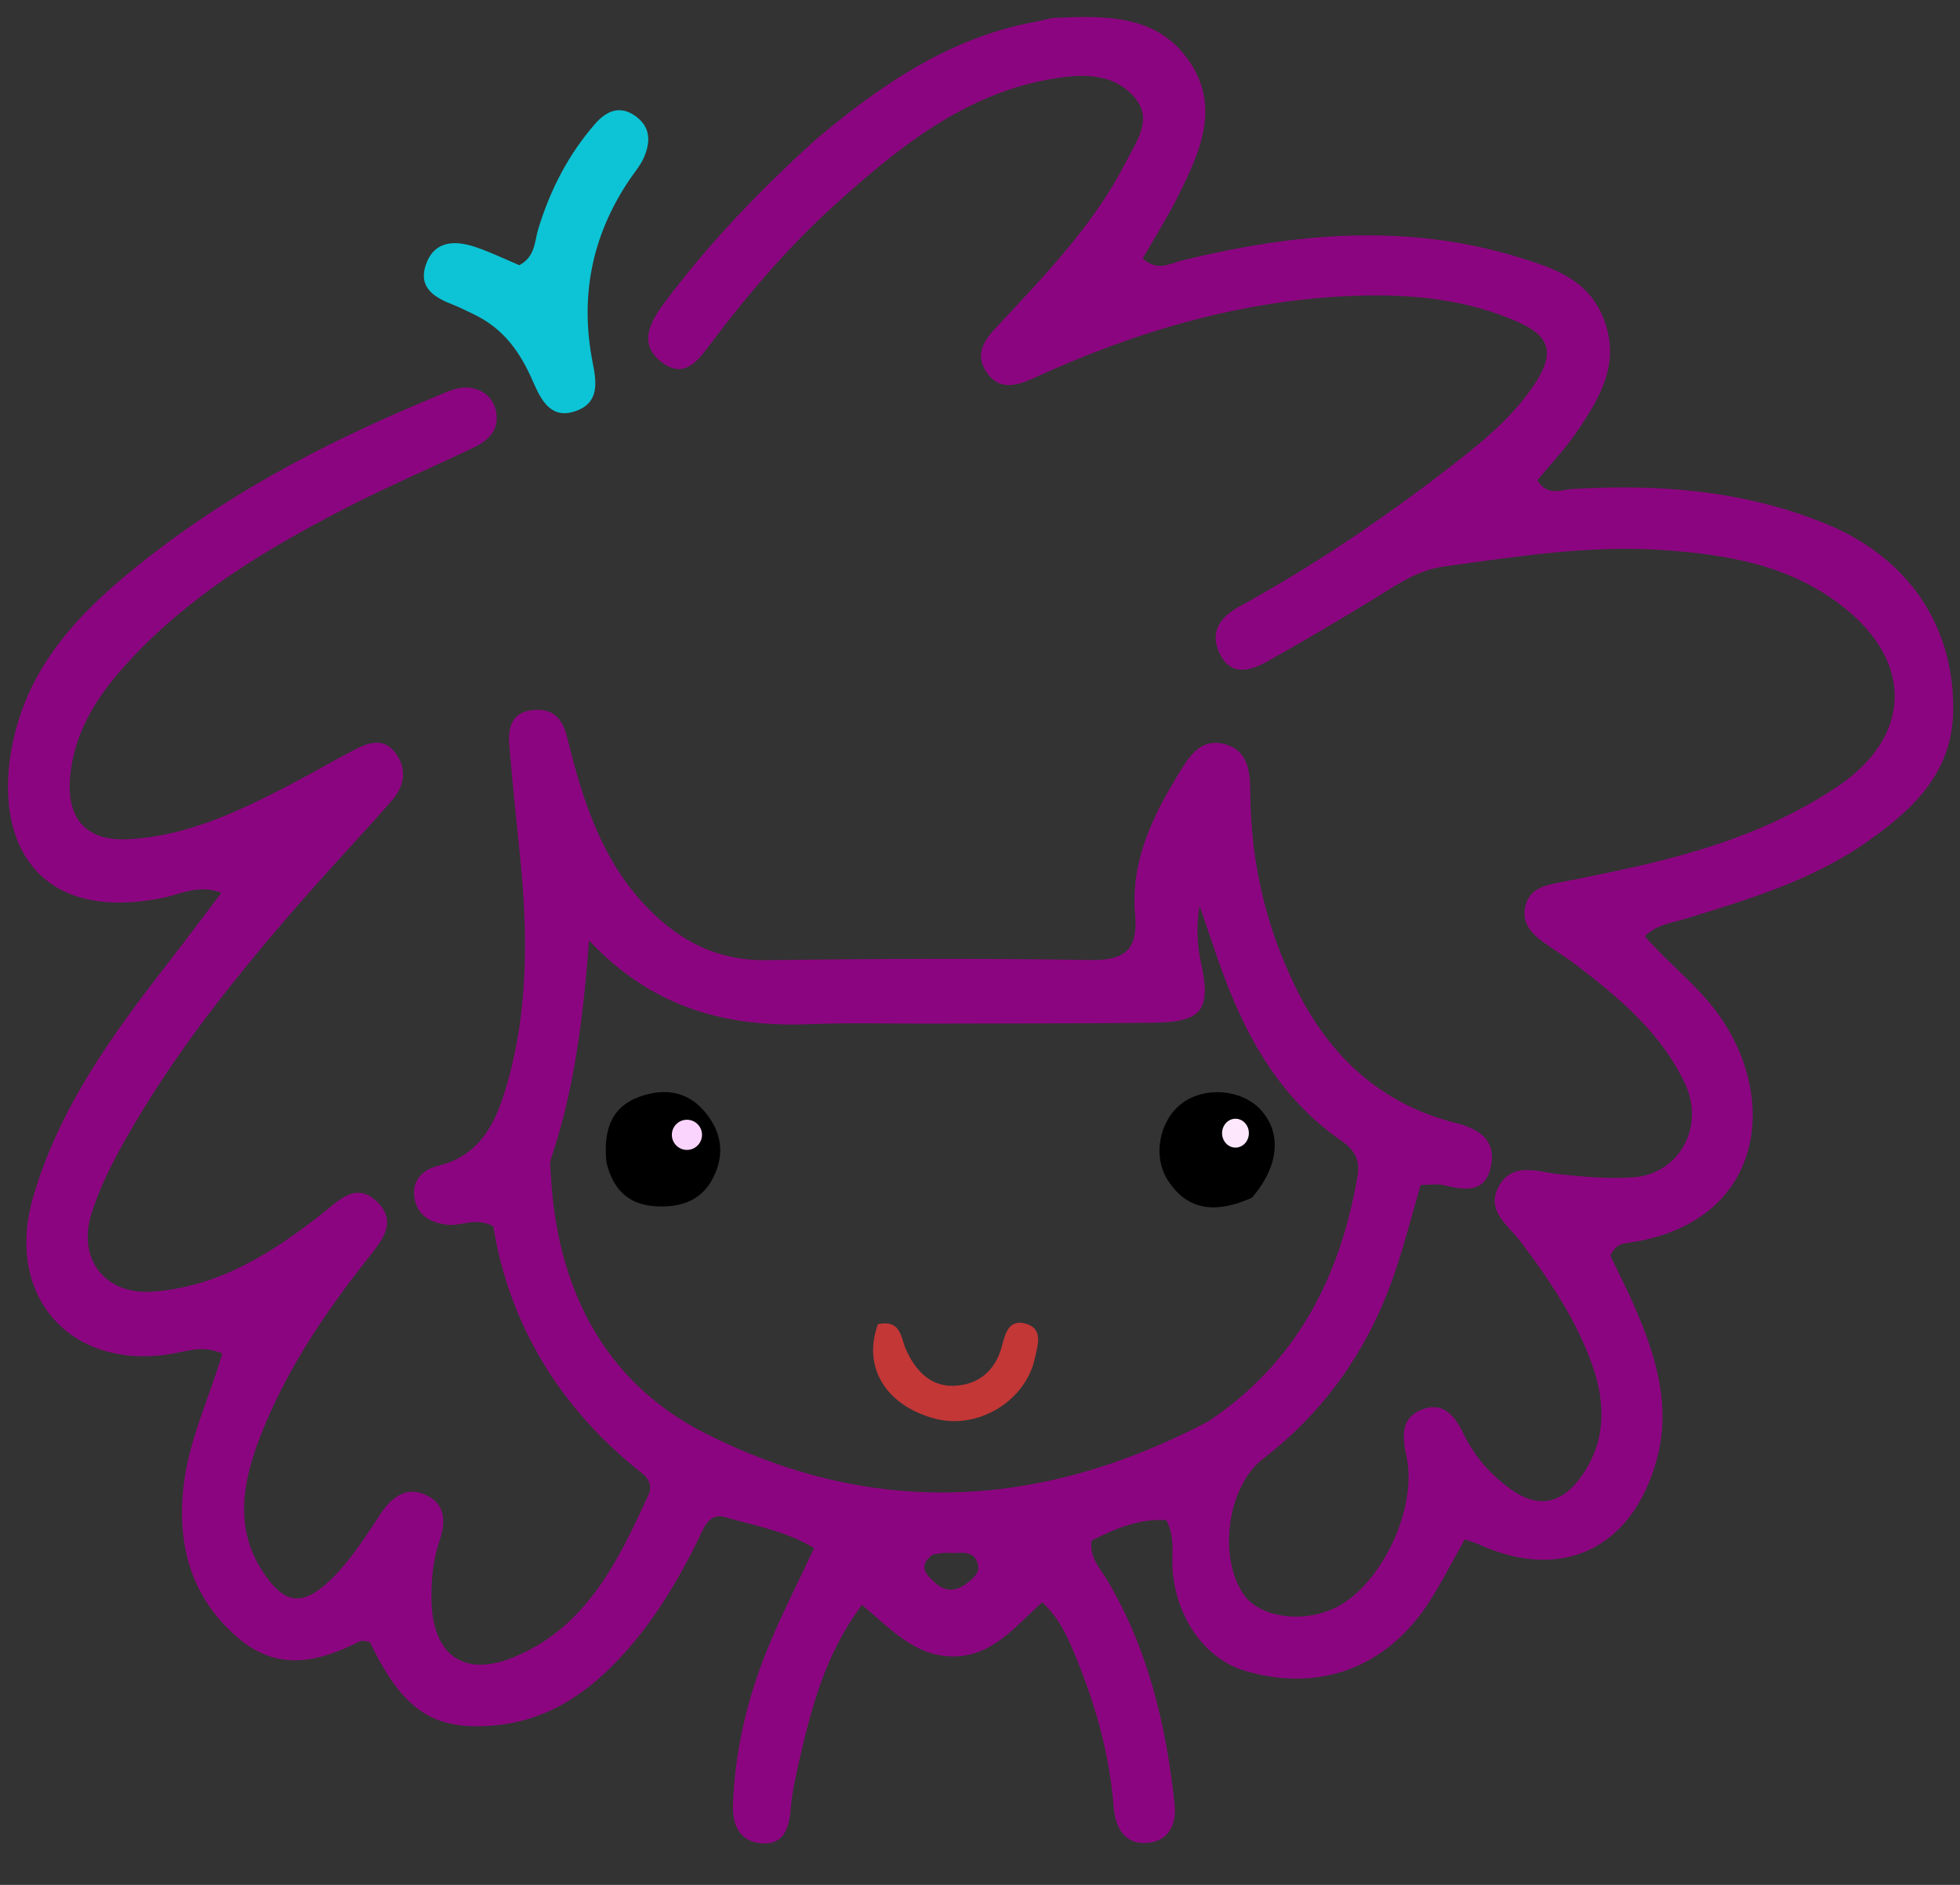 <?xml version="1.0" encoding="utf-8"?>
<svg version="1.1" id="Layer_1" x="0px" y="0px" width="100%" viewBox="0 0 260 250" enable-background="new 0 0 528 576" xmlns="http://www.w3.org/2000/svg">
  <rect x="0" y="0" width="260" height="250" fill="#333333" stroke="none"/>
  <path opacity="1" stroke="none" d="M 108.308 18.43 C 117.155 10.99 126.29 4.862 137.56 2.85 C 138.37 2.705 139.167 2.405 139.979 2.369 C 146.671 2.074 153.593 1.892 157.851 8.262 C 161.938 14.375 159.068 20.428 156.199 26.157 C 154.809 28.935 153.135 31.568 151.583 34.281 C 153.544 36.085 155.219 34.932 156.879 34.527 C 171.801 30.885 186.758 29.54 201.717 34.208 C 206.112 35.579 210.533 37.046 212.603 41.973 C 215.116 47.954 212.307 52.658 209.188 57.247 C 207.625 59.547 205.676 61.58 203.928 63.701 C 205.312 65.884 207.029 64.959 208.545 64.866 C 219.986 64.162 231.235 65.039 241.985 69.383 C 253.162 73.9 259.242 83.006 259.094 94.275 C 258.986 102.484 253.802 107.292 247.922 111.48 C 240.548 116.732 231.96 119.287 223.435 121.904 C 221.742 122.423 219.876 122.576 218.187 124.169 C 221.309 127.803 225.151 130.64 227.95 134.542 C 236.181 146.015 233.826 162.254 216.09 164.825 C 215.29 164.941 214.422 164.945 213.608 166.529 C 214.582 168.576 215.855 171.035 216.945 173.575 C 219.735 180.076 221.748 186.697 219.689 193.891 C 216.383 205.443 207.161 209.789 196.297 204.89 C 195.717 204.629 195.098 204.459 194.298 204.176 C 192.687 207.03 191.277 209.837 189.589 212.461 C 183.956 221.219 174.956 224.532 165.124 221.598 C 159.898 220.039 156.049 214.657 155.551 208.276 C 155.385 206.151 155.941 203.935 154.71 201.622 C 151.112 201.387 147.905 202.761 144.789 204.337 C 144.514 206.635 145.926 207.988 146.831 209.505 C 152.307 218.69 154.692 228.818 155.815 239.331 C 156.101 242.011 154.991 244.166 152.275 244.429 C 149.183 244.728 147.941 242.391 147.729 239.647 C 147.196 232.768 145.368 226.243 142.767 219.908 C 141.697 217.301 140.604 214.699 138.256 212.514 C 134.709 215.651 131.669 219.743 126.36 219.702 C 121.347 219.664 118.151 216.043 114.355 212.864 C 109.418 219.388 107.556 226.756 105.87 234.186 C 105.43 236.127 105.032 238.099 104.871 240.078 C 104.655 242.744 103.791 244.835 100.782 244.465 C 97.978 244.121 97.136 241.889 97.231 239.305 C 97.493 232.254 99.085 225.465 101.703 218.968 C 103.548 214.396 105.818 210 107.99 205.328 C 104.179 203.016 100.078 202.377 96.201 201.229 C 93.928 200.556 93.267 202.899 92.477 204.487 C 89.35 210.778 85.695 216.673 80.592 221.567 C 76.393 225.591 71.547 228.285 65.762 228.833 C 57.471 229.618 53.458 226.884 49.046 217.77 C 48.638 217.74 48.076 217.517 47.715 217.7 C 42.258 220.461 36.887 221.765 31.607 217.263 C 25.351 211.93 23.459 204.972 24.355 197.081 C 25.048 190.978 27.776 185.384 29.493 179.528 C 26.936 178.398 24.89 179.197 22.811 179.552 C 9.409 181.842 0.562 171.951 4.399 158.77 C 7.816 147.031 14.822 137.326 22.186 127.864 C 24.513 124.873 26.773 121.828 29.363 118.415 C 26.3 117.241 23.827 118.654 21.465 119.117 C 3.11 122.712 -1.543 109.271 2.309 96.045 C 5.221 86.049 12.715 79.247 20.685 73.139 C 32.063 64.421 44.709 58.005 57.868 52.569 C 59.361 51.952 60.902 51.143 62.623 51.484 C 64.434 51.843 65.59 53.036 65.842 54.833 C 66.177 57.206 64.636 58.506 62.743 59.406 C 56.932 62.169 51.009 64.71 45.3 67.673 C 35.007 73.015 25.123 79.011 17.124 87.681 C 13.123 92.017 9.912 96.761 9.311 102.909 C 8.764 108.497 11.341 111.562 16.872 111.313 C 24.805 110.957 31.802 107.558 38.698 103.962 C 41.48 102.512 44.192 100.924 46.972 99.47 C 48.797 98.514 50.823 97.792 52.37 99.755 C 54.025 101.855 53.711 104.201 52.013 106.144 C 48.194 110.51 44.199 114.718 40.376 119.082 C 31.513 129.198 23.077 139.655 16.453 151.454 C 14.754 154.481 13.168 157.66 12.131 160.963 C 10.232 167.015 13.949 171.752 20.207 171.32 C 28.962 170.716 36.095 166.203 42.783 160.932 C 45.057 159.14 47.233 156.723 50.011 159.386 C 52.78 162.041 50.67 164.542 48.88 166.803 C 43.091 174.119 37.886 181.816 34.497 190.592 C 32.224 196.477 31.058 202.537 34.76 208.304 C 37.791 213.027 40.303 213.138 44.239 209.155 C 46.705 206.659 48.556 203.706 50.482 200.797 C 51.967 198.555 53.992 196.97 56.729 198.399 C 59.291 199.736 59.041 202.196 58.249 204.539 C 57.436 206.944 57.219 209.401 57.228 211.915 C 57.255 219.359 61.346 222.587 68.143 219.805 C 77.773 215.864 82.037 207.021 86.066 198.16 C 86.521 197.161 86.082 196.132 85.251 195.477 C 74.426 186.94 67.585 175.897 65.429 162.628 C 62.954 161.408 61.207 162.643 59.427 162.451 C 57.31 162.223 55.521 161.402 55.025 159.11 C 54.496 156.659 56.06 155.124 58.048 154.65 C 64.016 153.229 65.976 148.398 67.368 143.421 C 70.094 133.685 70.009 123.701 68.994 113.706 C 68.491 108.749 67.967 103.793 67.56 98.828 C 67.368 96.487 67.864 94.422 70.763 94.175 C 73.358 93.953 74.602 95.257 75.222 97.767 C 77.27 106.049 79.767 114.125 85.94 120.459 C 90.313 124.945 95.315 127.447 101.733 127.356 C 116.071 127.152 130.414 127.096 144.749 127.331 C 149.359 127.406 150.971 125.825 150.573 121.28 C 149.977 114.475 152.728 108.568 156.141 102.977 C 157.582 100.617 159.121 97.714 162.603 98.74 C 165.772 99.673 165.825 102.736 165.853 105.375 C 165.947 114.349 167.896 122.812 171.831 130.88 C 176.314 140.072 183.107 146.393 193.023 148.926 C 196.127 149.718 198.46 151.079 197.79 154.617 C 197.092 158.303 194.293 157.865 191.534 157.199 C 190.625 156.98 189.621 157.164 188.452 157.164 C 187.314 161.064 186.333 164.917 185.066 168.67 C 181.678 178.702 175.924 187.033 167.524 193.505 C 162.741 197.19 161.563 206.689 165.041 211.57 C 167.201 214.6 173.03 215.354 177.319 213.157 C 183.319 210.084 188.056 199.976 186.583 193.214 C 186.013 190.592 185.738 188.011 188.749 186.906 C 191.514 185.892 193.048 187.911 194.104 190.1 C 195.59 193.181 197.722 195.613 200.48 197.574 C 204.251 200.253 207.348 199.271 209.815 195.763 C 213.049 191.167 213.024 186.152 211.207 181.016 C 209.069 174.974 205.537 169.77 201.734 164.71 C 200.113 162.555 197.074 160.616 198.785 157.417 C 200.585 154.051 203.86 155.417 206.784 155.735 C 210.045 156.089 213.366 156.378 216.624 156.156 C 222.767 155.738 226.179 149.433 223.545 143.78 C 220.413 137.06 214.95 132.497 209.286 128.137 C 207.846 127.028 206.285 126.081 204.81 125.016 C 203.123 123.798 201.733 122.333 202.392 120.018 C 202.973 117.985 204.627 117.495 206.558 117.115 C 215.758 115.304 224.957 113.491 233.669 109.762 C 237.182 108.258 240.517 106.49 243.68 104.375 C 253.563 97.763 253.906 87.932 244.567 80.535 C 237.472 74.915 229.026 73.521 220.446 72.945 C 210.716 72.292 201.086 73.83 191.469 75.149 C 187.913 75.637 185.093 77.697 182.129 79.506 C 177.478 82.345 172.782 85.116 168.03 87.777 C 165.712 89.075 163.146 89.665 161.734 86.552 C 160.456 83.734 161.927 81.814 164.401 80.454 C 174.85 74.713 184.668 68.006 194.042 60.616 C 197.702 57.731 201.167 54.657 203.725 50.706 C 206.201 46.884 205.63 44.629 201.529 42.78 C 194.619 39.664 187.171 38.966 179.789 39.228 C 164.97 39.752 150.928 43.846 137.451 50.003 C 135.12 51.068 132.61 52.023 130.828 49.3 C 129.036 46.561 131.078 44.581 132.766 42.772 C 138.99 36.1 145.32 29.506 149.494 21.23 C 150.8 18.64 152.961 15.807 150.505 12.92 C 148.193 10.202 144.828 9.788 141.437 10.188 C 128.956 11.658 119.657 19.108 110.754 27.153 C 104.723 32.603 99.423 38.775 94.503 45.272 C 92.785 47.541 90.953 50.464 87.771 48.033 C 84.615 45.62 86.24 42.689 88.138 40.153 C 94.025 32.284 100.779 25.23 108.308 18.43 M 160.276 188.529 C 171.911 180.791 177.783 169.478 180.09 155.935 C 180.445 153.847 179.661 152.483 177.973 151.323 C 169.528 145.518 164.962 136.96 161.658 127.534 C 160.797 125.076 159.973 122.604 159.131 120.139 C 158.655 122.906 158.812 125.4 159.338 127.811 C 160.663 133.887 159.462 135.575 153.118 135.647 C 143.069 135.761 133.019 135.74 122.97 135.771 C 117.862 135.786 112.748 135.625 107.649 135.835 C 96.716 136.286 86.775 133.922 78.14 124.743 C 77.326 135.385 76.129 144.719 73.09 153.68 C 72.888 154.277 73.024 155.005 73.059 155.67 C 73.841 170.746 80.048 183.204 93.373 190.012 C 115.342 201.236 137.745 200.409 160.276 188.529 M 123.751 206.18 C 121.64 207.73 122.906 208.937 124.191 210.051 C 125.476 211.166 126.851 211.042 128.174 210.059 C 129.105 209.368 130.128 208.557 129.665 207.273 C 129.001 205.434 127.253 206.103 125.891 205.964 C 125.414 205.916 124.925 205.993 123.751 206.18 Z" style="fill: rgb(140, 5, 128);"/>
  <path opacity="1" stroke="none" d="M 62.776 41.652 C 61.704 41.144 60.973 40.754 60.205 40.462 C 57.727 39.518 55.408 38.206 56.504 35.082 C 57.626 31.883 60.386 31.852 63.114 32.78 C 65.119 33.462 67.04 34.397 68.891 35.174 C 71.018 34.059 70.902 32.003 71.407 30.353 C 72.985 25.193 75.387 20.507 78.916 16.457 C 80.311 14.857 82.043 13.897 84.137 15.287 C 86.35 16.758 86.346 18.84 85.365 20.996 C 84.89 22.038 84.106 22.937 83.459 23.899 C 78.493 31.288 76.892 39.38 78.625 48.12 C 79.141 50.723 79.492 53.342 76.512 54.47 C 73.147 55.744 71.812 53.152 70.71 50.619 C 69.079 46.87 66.925 43.61 62.776 41.652 Z" style="fill: rgb(12, 196, 213);"/>
  <path fill="#000000" opacity="1" stroke="none" d="M 166.073 158.866 C 161.564 160.856 157.687 160.794 154.945 156.594 C 152.821 153.342 153.815 148.571 156.795 146.335 C 159.788 144.089 164.647 144.457 167.165 147.12 C 170.037 150.158 169.738 154.594 166.073 158.866 Z" style=""/>
  <path fill="#000000" opacity="1" stroke="none" d="M 80.451 154.216 C 80.014 149.962 81.027 146.803 84.923 145.432 C 88.087 144.318 91.132 144.682 93.457 147.415 C 95.69 150.04 96.218 152.991 94.616 156.177 C 93.182 159.03 90.757 160.017 87.728 160.021 C 83.966 160.025 81.487 158.376 80.451 154.216 Z" style=""/>
  <path opacity="1" stroke="none" d="M 116.468 175.62 C 119.541 175.018 119.464 177.341 120.142 178.9 C 121.357 181.694 123.344 183.862 126.398 183.808 C 129.547 183.752 131.974 182.003 132.879 178.641 C 133.311 177.037 133.734 174.998 135.928 175.528 C 138.492 176.148 137.645 178.439 137.29 180.1 C 136.055 185.882 129.67 189.677 123.987 188.152 C 117.573 186.43 114.352 181.381 116.468 175.62 Z" style="fill: rgb(195, 55, 55);"/>
  <ellipse style="transform-box: fill-box; transform-origin: 50% 50%; stroke: rgb(224, 131, 242); paint-order: fill; stroke-width: 0px; fill: rgb(251, 212, 253);" cx="91.124" cy="150.518" rx="2" ry="2" transform="matrix(1, 0, -0, 1, -0, 0)"/>
  <ellipse style="stroke: rgb(0, 0, 0); stroke-width: 0px; fill: rgb(252, 231, 253);" cx="163.89" cy="150.297" rx="1.777" ry="1.914"/>
</svg>